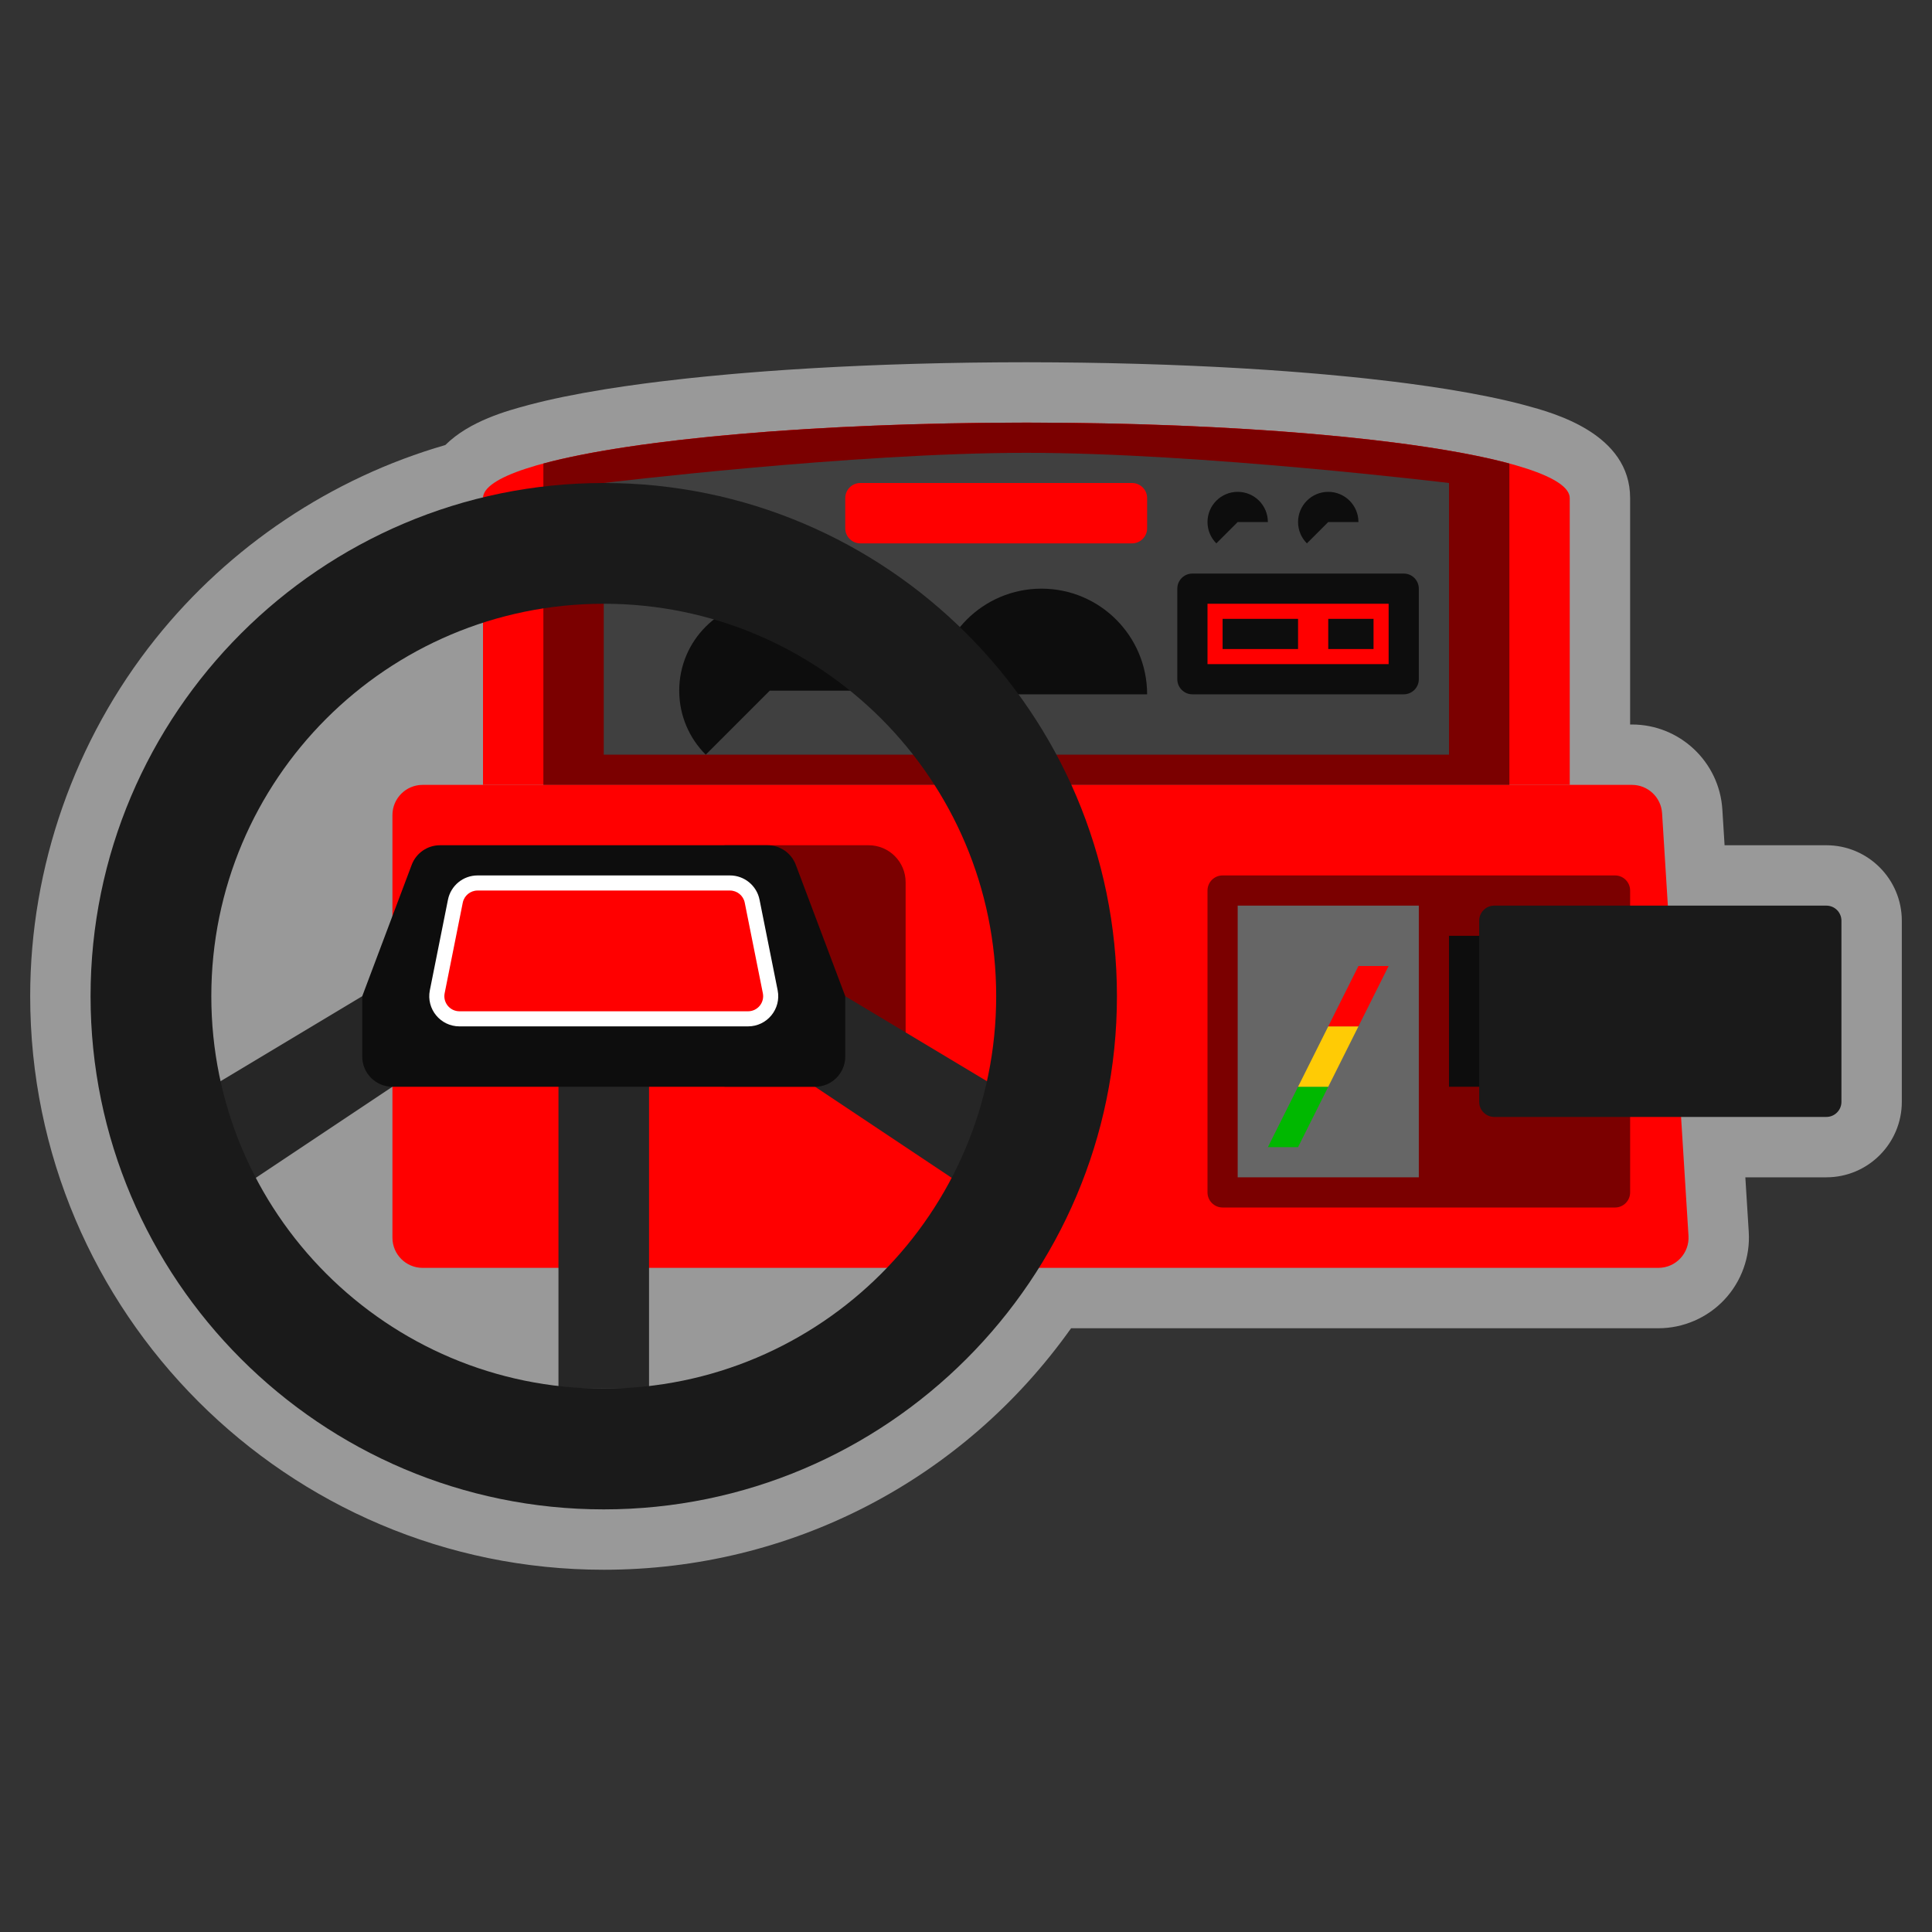 <?xml version="1.0" encoding="iso-8859-1"?>
<!-- Generator: Adobe Illustrator 27.8.1, SVG Export Plug-In . SVG Version: 6.00 Build 0)  -->
<svg version="1.1" id="Layer_1" xmlns="http://www.w3.org/2000/svg" xmlns:xlink="http://www.w3.org/1999/xlink" x="0px" y="0px"
	 viewBox="0 0 256 256" style="enable-background:new 0 0 256 256;" xml:space="preserve">
<rect x="0" y="0" width="256" height="256" fill="#333333" stroke="none"/>
<path style="opacity:0.5;fill:#FFFFFF;" d="M242,112h-13.484l-0.297-4.749C227.824,100.942,222.564,96,216.242,96H216V66
	c0-8.559-10.114-11.281-13.922-12.305l-0.253-0.068l-0.009-0.002c-2.794-0.739-6.142-1.424-9.961-2.041l-0.224-0.036
	c-1.535-0.245-3.169-0.484-4.854-0.707l-0.117-0.016l-0.327-0.043c-0.534-0.07-1.071-0.138-1.618-0.206l-0.211-0.025l-0.121-0.015
	c-0.995-0.121-2.013-0.238-3.053-0.352l-0.203-0.022l-0.509-0.055c-0.501-0.053-1.007-0.106-1.518-0.157l-0.803-0.079l-0.148-0.014
	c-0.761-0.074-1.53-0.146-2.309-0.217l-0.162-0.015l-1.165-0.103c-0.449-0.039-0.903-0.076-1.358-0.113
	c-0.456-0.037-0.91-0.074-1.367-0.109l-0.198-0.015l-1.102-0.085c-0.802-0.06-1.612-0.117-2.433-0.173l-0.825-0.054l-0.327-0.021
	c-0.574-0.037-1.15-0.073-1.732-0.109l-1.194-0.071c-0.778-0.045-1.562-0.088-2.353-0.129l-0.975-0.049
	c-0.797-0.04-1.6-0.077-2.411-0.113l-1.052-0.045c-0.769-0.032-1.544-0.063-2.325-0.092l-0.301-0.011l-0.466-0.017
	c-1.006-0.036-2.021-0.068-3.042-0.097l-0.641-0.018l-0.24-0.006c-0.824-0.022-1.653-0.043-2.487-0.062l-0.288-0.007l-0.553-0.012
	c-1.062-0.022-2.134-0.041-3.213-0.057l-0.361-0.005l-0.256-0.003c-0.911-0.012-1.826-0.022-2.746-0.029l-0.917-0.007
	C138.24,48.005,137.124,48,136,48s-2.24,0.005-3.351,0.012l-0.918,0.007c-0.918,0.007-1.833,0.017-2.743,0.029l-0.257,0.003
	l-0.36,0.005c-1.08,0.016-2.152,0.035-3.216,0.057l-0.55,0.012l-0.287,0.007c-0.835,0.019-1.665,0.039-2.489,0.062l-0.239,0.006
	l-0.642,0.018c-1.02,0.03-2.035,0.062-3.041,0.097l-0.466,0.017l-0.3,0.011c-0.781,0.029-1.557,0.059-2.327,0.092l-1.05,0.045
	c-0.811,0.036-1.615,0.074-2.413,0.113l-0.974,0.049c-0.791,0.041-1.575,0.084-2.353,0.129l-1.193,0.071
	c-0.582,0.035-1.159,0.072-1.732,0.109l-0.327,0.021l-0.825,0.054c-0.82,0.056-1.631,0.113-2.433,0.173l-1.101,0.085l-0.198,0.015
	c-0.457,0.036-0.911,0.072-1.362,0.109c-0.46,0.038-0.915,0.075-1.364,0.114l-1.165,0.103l-0.162,0.015
	c-0.779,0.07-1.548,0.142-2.307,0.217l-0.15,0.015l-0.804,0.08c-0.51,0.052-1.016,0.104-1.518,0.157l-0.508,0.055l-0.204,0.022
	c-1.04,0.114-2.058,0.231-3.052,0.352l-0.121,0.015l-0.213,0.026c-0.545,0.067-1.082,0.136-1.614,0.205l-0.329,0.043l-0.116,0.015
	c-1.686,0.224-3.321,0.462-4.859,0.708l-0.224,0.036c-3.819,0.616-7.169,1.303-9.958,2.04l-0.009,0.002l-0.253,0.068
	c-2.661,0.716-7.692,2.069-10.918,5.275c-15.036,4.34-28.586,13.382-38.424,25.704C9.888,98.065,4,114.872,4,132
	c0,41.907,34.093,76,76,76c24.808,0,47.636-11.88,61.924-32h77.818c3.299,0,6.487-1.379,8.746-3.784
	c2.259-2.404,3.437-5.672,3.231-8.965L231.266,156H242c5.514,0,10-4.486,10-10v-24C252,116.486,247.514,112,242,112z"/>
<path style="fill:#FF0000;" d="M219.742,168H56c-2.209,0-4-1.791-4-4v-56c0-2.209,1.791-4,4-4h160.242
	c2.112,0,3.86,1.642,3.992,3.75l3.5,56C223.878,166.053,222.049,168,219.742,168z"/>
<path style="fill:#7B0000;" d="M115.101,144H96v-32h19.101c2.706,0,4.899,2.193,4.899,4.899v22.202
	C120,141.807,117.807,144,115.101,144z"/>
<rect x="74" y="140" style="fill:#262626;" width="12" height="44"/>
<polygon style="fill:#262626;" points="132,160 108,144 112,132 132,144 "/>
<polygon style="fill:#262626;" points="28,160 52,144 48,132 28,144 "/>
<path style="fill:#FF0000;" d="M208,66c0-5.523-32.235-10-72-10s-72,4.477-72,10c0,0.685,0,38,0,38h144C208,104,208,66.685,208,66z"
	/>
<path style="fill:#7B0000;" d="M136,56c-27.877,0-52.036,2.202-64,5.42V104h128V61.42C188.036,58.202,163.877,56,136,56z"/>
<path style="fill:#404040;" d="M80,100V64c0,0,32.988-4,56-4s56,4,56,4v36H80z"/>
<path style="fill:#0D0D0D;" d="M186,92h-28c-1.105,0-2-0.895-2-2V78c0-1.105,0.895-2,2-2h28c1.105,0,2,0.895,2,2v12
	C188,91.105,187.105,92,186,92z"/>
<path style="fill:#FF0000;" d="M160,80v8h24v-8H160z M162,86v-4h10v4H162z M182,86h-6v-4h6V86z"/>
<path style="fill:#0D0D0D;" d="M138,78c-7.732,0-14,6.268-14,14h28C152,84.268,145.732,78,138,78z"/>
<path style="fill:#0D0D0D;" d="M164,69.172h4c0-2.209-1.791-4-4-4s-4,1.791-4,4c0,1.105,0.448,2.105,1.172,2.828
	C162.343,70.828,164,69.172,164,69.172z"/>
<path style="fill:#0D0D0D;" d="M102,91.515h12c0-6.628-5.372-12-12-12s-12,5.372-12,12c0,3.314,1.343,6.314,3.515,8.485
	C97.029,96.485,102,91.515,102,91.515z"/>
<path style="fill:#0D0D0D;" d="M176,69.172h4c0-2.209-1.791-4-4-4s-4,1.791-4,4c0,1.105,0.448,2.105,1.172,2.828
	C174.343,70.828,176,69.172,176,69.172z"/>
<path style="fill:#FF0000;" d="M150,72h-36c-1.105,0-2-0.895-2-2v-4c0-1.105,0.895-2,2-2h36c1.105,0,2,0.895,2,2v4
	C152,71.105,151.105,72,150,72z"/>
<path style="fill:#1A1A1A;" d="M80,80c28.719,0,52,23.281,52,52s-23.281,52-52,52s-52-23.281-52-52S51.281,80,80,80 M80,64
	c-37.495,0-68,30.505-68,68s30.505,68,68,68s68-30.505,68-68S117.495,64,80,64L80,64z"/>
<path style="fill:#0D0D0D;" d="M101.702,112H58.298c-1.665,0-3.157,1.032-3.744,2.591L48,132v8c0,2.209,1.791,4,4,4h56
	c2.209,0,4-1.791,4-4v-8l-6.554-17.409C104.859,113.032,103.368,112,101.702,112z"/>
<path style="fill:#FFFFFF;" d="M99.121,136H60.879c-2.524,0-4.417-2.309-3.922-4.784l2.4-12c0.374-1.87,2.016-3.216,3.922-3.216
	h33.442c1.907,0,3.548,1.346,3.922,3.216l2.4,12C103.538,133.691,101.645,136,99.121,136z"/>
<path style="fill:#FF0000;" d="M98.682,119.608l2.4,12c0.248,1.238-0.699,2.392-1.961,2.392H60.879
	c-1.262,0-2.209-1.155-1.961-2.392l2.4-12c0.187-0.935,1.008-1.608,1.961-1.608h33.442C97.674,118,98.495,118.673,98.682,119.608z"
	/>
<path style="fill:#7B0000;" d="M214,160h-52c-1.105,0-2-0.895-2-2v-40c0-1.105,0.895-2,2-2h52c1.105,0,2,0.895,2,2v40
	C216,159.105,215.105,160,214,160z"/>
<rect x="164" y="120" style="fill:#666666;" width="24" height="36"/>
<rect x="192" y="124" style="fill:#0D0D0D;" width="16" height="20"/>
<path style="fill:#1A1A1A;" d="M242,148h-44c-1.105,0-2-0.895-2-2v-24c0-1.105,0.895-2,2-2h44c1.105,0,2,0.895,2,2v24
	C244,147.105,243.105,148,242,148z"/>
<polygon style="fill:#00B800;" points="172,152 168,152 172,144 176,144 "/>
<polygon style="fill:#FFCB05;" points="176,144 172,144 176,136 180,136 "/>
<polygon style="fill:#FF0000;" points="180,136 176,136 180,128 184,128 "/>
</svg>
